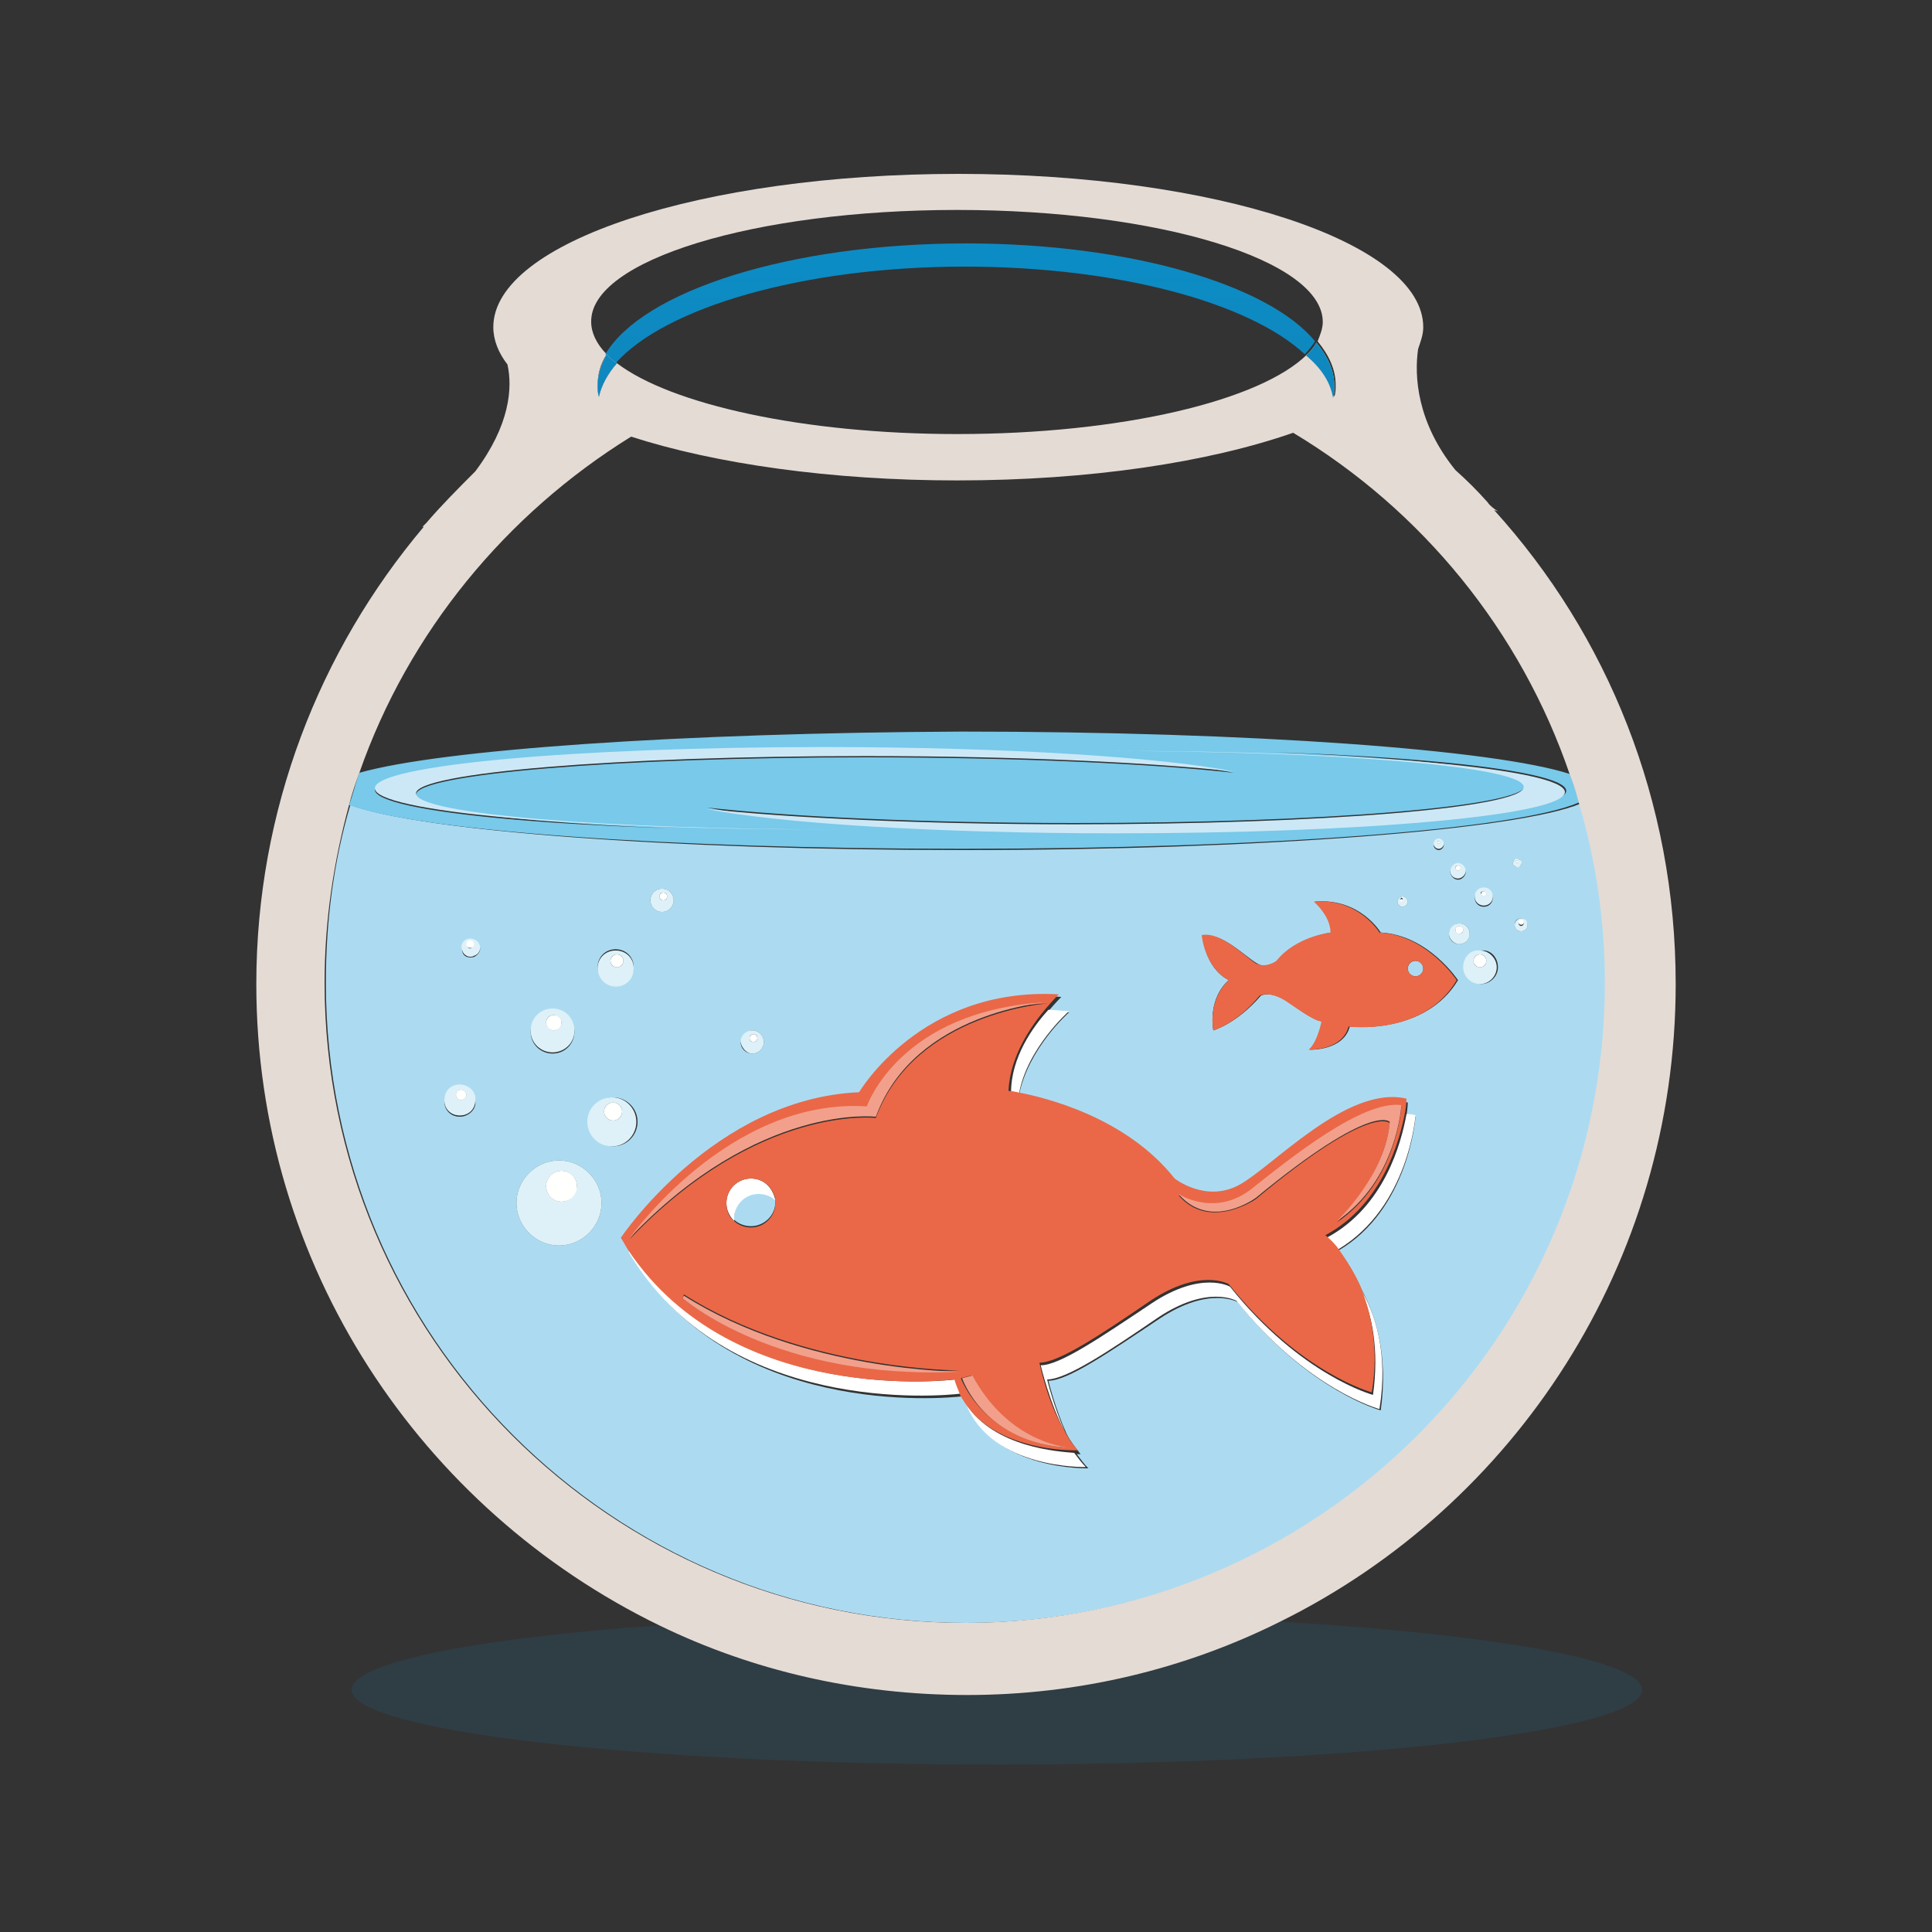 <?xml version="1.0" encoding="utf-8"?>
<!-- Generator: Adobe Illustrator 18.1.0, SVG Export Plug-In . SVG Version: 6.00 Build 0)  -->
<svg version="1.1" id="Layer_1" xmlns="http://www.w3.org/2000/svg" xmlns:xlink="http://www.w3.org/1999/xlink" x="0px" y="0px"
	 viewBox="0 0 150 150" enable-background="new 0 0 150 150" xml:space="preserve">
<rect x="0" y="0" width="150" height="150" fill="#333333" stroke="none"/>
<g>
	<path fill="none" d="M47.9,28.3c4.2,3.2,14.4,5.5,26.4,5.5c12.8,0,23.6-2.6,27.2-6.2c-4.3-4-14.5-6.8-26.4-6.8
		C62.4,20.8,51.7,23.9,47.9,28.3z"/>
	<path fill="none" d="M75,18.9c12.7,0,23.5,3.2,27.2,7.6c0.3-0.5,0.4-1,0.4-1.5c0-4.8-12.7-8.7-28.4-8.7c-15.7,0-28.4,3.9-28.4,8.7
		c0,0.9,0.4,1.7,1.2,2.5C49.9,22.6,61.3,18.9,75,18.9z"/>
	<path fill="none" d="M74.7,56.9c22.5,0,41.4,1.4,47.2,3.3c-3.8-11.2-11.5-20.6-21.5-26.6c-6.6,2.3-15.8,3.7-26.1,3.7
		c-9.9,0-18.8-1.3-25.3-3.4c-9.7,6-17.3,15.2-21.1,26.1C34.2,58.2,52.8,56.9,74.7,56.9z"/>
	<path opacity="0.19" fill="#236A95" d="M99.4,125.9c-7.4,3.6-15.7,5.7-24.4,5.7c-8.6,0-16.7-2-23.9-5.4c-14.3,1-23.8,2.9-23.8,5
		c0,3.2,22.4,5.8,50.1,5.8c27.7,0,50.1-2.6,50.1-5.8C127.5,128.9,116,126.9,99.4,125.9z"/>
	<path fill="#ACDBF1" d="M57,94.5c0,0.1,0,0.2,0,0.2c0.3,0.3,0.8,0.5,1.3,0.5c1,0,1.9-0.8,1.9-1.9c0-0.1,0-0.2,0-0.2
		c-0.3-0.3-0.8-0.5-1.3-0.5C57.8,92.6,57,93.5,57,94.5z"/>
	<circle fill="#ACDBF1" cx="109.9" cy="75.2" r="0.6"/>
	<path fill="#ACDBF1" d="M27.2,62.5c-1.3,4.4-1.9,9-1.9,13.8c0,27.5,22.3,49.7,49.7,49.7c27.5,0,49.7-22.3,49.7-49.7
		c0-4.8-0.7-9.5-2-13.9c-4.8,2-24.5,3.6-47.9,3.6C51.8,66,32.6,64.5,27.2,62.5z M35.7,86.7c-0.7,0-1.2-0.5-1.2-1.2
		c0-0.7,0.5-1.2,1.2-1.2c0.7,0,1.2,0.5,1.2,1.2C37,86.1,36.4,86.7,35.7,86.7z M36.8,74.3c-0.4,0.1-0.8,0-0.9-0.4
		c-0.1-0.4,0-0.8,0.4-0.9c0.4-0.1,0.8,0,0.9,0.4C37.4,73.7,37.2,74.1,36.8,74.3z M58.4,80c0.5,0,0.9,0.4,0.9,0.9
		c0,0.5-0.4,0.9-0.9,0.9c-0.5,0-0.9-0.4-0.9-0.9C57.6,80.5,58,80,58.4,80z M51.4,69c0.5,0,0.9,0.4,0.9,0.9c0,0.5-0.4,0.9-0.9,0.9
		c-0.5,0-0.9-0.4-0.9-0.9C50.5,69.4,50.9,69,51.4,69z M47.8,73.7c0.8,0,1.4,0.6,1.4,1.4c0,0.8-0.6,1.4-1.4,1.4
		c-0.8,0-1.4-0.6-1.4-1.4C46.4,74.3,47,73.7,47.8,73.7z M42.9,78.4c0.9,0,1.7,0.7,1.7,1.7c0,0.9-0.7,1.7-1.7,1.7
		c-0.9,0-1.7-0.7-1.7-1.7C41.2,79.1,42,78.4,42.9,78.4z M43.4,96.7c-1.8,0-3.3-1.5-3.3-3.3c0-1.8,1.5-3.3,3.3-3.3
		c1.8,0,3.3,1.5,3.3,3.3C46.7,95.2,45.2,96.7,43.4,96.7z M45.7,87.1c0-1,0.8-1.9,1.9-1.9c1,0,1.9,0.8,1.9,1.9c0,1-0.8,1.9-1.9,1.9
		C46.5,89,45.7,88.1,45.7,87.1z M118.6,71.8c0,0.3-0.2,0.5-0.5,0.5c-0.3,0-0.5-0.2-0.5-0.5c0-0.3,0.2-0.5,0.5-0.5
		C118.4,71.3,118.6,71.6,118.6,71.8z M117.5,66.9c0.1-0.2,0.2-0.2,0.4-0.2c0.2,0.1,0.2,0.2,0.2,0.4c-0.1,0.2-0.2,0.2-0.4,0.2
		C117.5,67.2,117.4,67.1,117.5,66.9z M116.3,75.1c0,0.7-0.6,1.3-1.3,1.3c-0.7,0-1.3-0.6-1.3-1.3c0-0.7,0.6-1.3,1.3-1.3
		C115.7,73.7,116.3,74.3,116.3,75.1z M115.2,69c0.4,0,0.7,0.3,0.7,0.7c0,0.4-0.3,0.7-0.7,0.7c-0.4,0-0.7-0.3-0.7-0.7
		C114.5,69.3,114.8,69,115.2,69z M113.2,67.1c0.3,0,0.6,0.3,0.6,0.6c0,0.3-0.3,0.6-0.6,0.6c-0.3,0-0.6-0.3-0.6-0.6
		C112.6,67.3,112.9,67.1,113.2,67.1z M113.3,71.7c0.4,0,0.8,0.3,0.8,0.8c0,0.4-0.3,0.8-0.8,0.8c-0.4,0-0.8-0.3-0.8-0.8
		C112.5,72.1,112.9,71.7,113.3,71.7z M111.7,65.2c0.2,0,0.4,0.2,0.4,0.4c0,0.2-0.2,0.4-0.4,0.4c-0.2,0-0.4-0.2-0.4-0.4
		C111.3,65.3,111.5,65.2,111.7,65.2z M108.9,69.6c0.2,0,0.4,0.2,0.4,0.4c0,0.2-0.2,0.4-0.4,0.4c-0.2,0-0.4-0.2-0.4-0.4
		C108.5,69.8,108.7,69.6,108.9,69.6z M97.6,74.8c0.8,0.5,1.6-0.2,1.6-0.2c1.5-1.9,4.2-2.2,4.2-2.2c0-1.3-1.3-2.4-1.3-2.4
		c3.5-0.3,5.1,2.4,5.1,2.4c3.7,0.2,6,3.7,6,3.7c-2.6,4.3-8.4,3.6-8.4,3.6c-0.5,1.9-3.1,1.8-3.1,1.8c0.6-0.6,1-2.2,1-2.2
		c-0.5,0-1.6-0.7-2.8-1.6c-1.3-0.8-2-0.4-2-0.4C96,79.5,94.2,80,94.2,80c-0.4-2.7,1.2-3.9,1.2-3.9c-1.9-1-2-3.4-2-3.4
		C94.8,72.3,96.7,74.3,97.6,74.8z M82.4,77.4c0,0-0.4,0.4-1,1.1c0.5,0,1,0,1.6,0.1c0,0-3.2,2.8-3.9,6.5c2,0.4,8.4,1.9,12.2,6.7
		c0,0,2.5,1.9,5,0.5c2.6-1.4,8.4-7.7,13-6.7c0,0,0,0.4-0.1,1c0.2,0,0.5,0,0.7,0.1c0,0-0.5,7.2-6,10.4c0.5,0.6,1.2,1.6,1.8,3
		c1.1,2,2.1,5.1,1.5,9.4c0,0-5.6-1.5-11.1-8.4c0,0-2.2-1.3-6.1,1.3c-3.9,2.6-7.1,4.8-8.6,4.8c0,0,0.5,2.1,1.4,4.1
		c0.3,0.6,0.7,1.1,1.1,1.6c0,0-0.1,0-0.3,0c0.3,0.4,0.6,0.8,0.9,1.1c0,0-7.3,0.2-9.3-4.9c-0.1-0.2-0.3-0.5-0.4-0.7
		c-1.6,0.2-18.2,1.7-25.8-11c0,0,0,0,0.1-0.1c-0.2-0.3-0.4-0.7-0.6-1c0,0,7.1-10.9,18.5-11.3C66.7,84.8,71.5,76.6,82.4,77.4z"/>
	<path fill="#78C9EA" d="M27.9,60c-0.3,0.8-0.5,1.7-0.8,2.5c5.4,2,24.7,3.4,47.6,3.4c23.5,0,43.1-1.5,47.9-3.6
		c-0.2-0.7-0.4-1.5-0.7-2.2c-5.8-1.9-24.8-3.3-47.2-3.3C52.8,56.9,34.2,58.2,27.9,60z M64,64.5c-19.3,0-34.9-1.4-34.9-3.2
		c0-1.8,15.6-3.2,34.9-3.2c14.2,0,26.4,0.8,31.8,1.9c-6.3-0.7-16.8-1.2-28.6-1.2c-19.3,0-34.9,1.3-34.9,2.9c0,1.6,14.7,2.8,33.2,2.9
		C65,64.5,64.5,64.5,64,64.5z M86.7,58.2c19.3,0,34.9,1.4,34.9,3.2c0,1.8-15.6,3.2-34.9,3.2c-14.2,0-26.4-0.8-31.8-1.9
		c6.3,0.7,16.8,1.2,28.6,1.2c19.3,0,34.9-1.3,34.9-2.9c0-1.6-14.7-2.8-33.2-2.9C85.7,58.2,86.2,58.2,86.7,58.2z"/>
	<path fill="#CCE8F6" d="M32.3,61.6c0-1.6,15.6-2.9,34.9-2.9c11.8,0,22.2,0.5,28.6,1.2C90.3,58.8,78.1,58,64,58
		c-19.3,0-34.9,1.4-34.9,3.2c0,1.8,15.6,3.2,34.9,3.2c0.5,0,1,0,1.5,0C47,64.4,32.3,63.2,32.3,61.6z"/>
	<path fill="#CCE8F6" d="M118.3,61.1c0,1.6-15.6,2.9-34.9,2.9c-11.8,0-22.2-0.5-28.6-1.2c5.5,1.1,17.7,1.9,31.8,1.9
		c19.3,0,34.9-1.4,34.9-3.2c0-1.8-15.6-3.2-34.9-3.2c-0.5,0-1,0-1.5,0C103.6,58.3,118.3,59.5,118.3,61.1z"/>
	<path fill="#FFFFFF" d="M106.6,108.3c0,0-5.6-1.5-11.1-8.4c0,0-2.2-1.3-6.1,1.3c-3.9,2.6-7.1,4.8-8.6,4.8c0,0,0.7,3,1.9,5.2
		c-0.9-2-1.4-4.1-1.4-4.1c1.5,0,4.8-2.2,8.6-4.8c3.9-2.6,6.1-1.3,6.1-1.3c5.5,6.9,11.1,8.4,11.1,8.4c0.7-4.3-0.3-7.4-1.5-9.4
		C106.5,102,107.1,104.7,106.6,108.3z"/>
	<path fill="#FFFFFF" d="M48.9,97.1c-0.1,0.1-0.1,0.1-0.1,0.1c7.5,12.7,24.2,11.2,25.8,11c-0.2-0.4-0.3-0.7-0.4-1.1
		C74.2,107.1,57.1,109.3,48.9,97.1z"/>
	<path fill="#FFFFFF" d="M75,109c2,5.1,9.3,4.9,9.3,4.9c-0.3-0.3-0.6-0.7-0.9-1.1C82.2,112.7,77.2,112.4,75,109z"/>
	<path fill="#FFFFFF" d="M79.1,85c0.6-3.6,3.9-6.5,3.9-6.5c-0.5,0-1.1-0.1-1.6-0.1c-1.2,1.3-2.9,3.7-2.9,6.4
		C78.4,84.9,78.7,84.9,79.1,85z"/>
	<path fill="#FFFFFF" d="M58.3,91.5c-1,0-1.9,0.8-1.9,1.9c0,0.5,0.2,1,0.6,1.4c0-0.1,0-0.2,0-0.2c0-1,0.8-1.9,1.9-1.9
		c0.5,0,1,0.2,1.3,0.5C60,92.2,59.3,91.5,58.3,91.5z"/>
	<path fill="#FFFFFF" d="M103,96.1c0,0,0.4,0.3,0.9,0.9c5.5-3.3,6-10.4,6-10.4c-0.2-0.1-0.5-0.1-0.7-0.1
		C108.8,88.7,107.5,93.7,103,96.1z"/>
	<path fill="#EA6847" d="M66.7,84.8c-11.3,0.5-18.5,11.3-18.5,11.3c0.2,0.3,0.4,0.7,0.6,1c8.2,12.2,25.3,10,25.3,10
		c0.1,0.4,0.3,0.8,0.4,1.1c0.1,0.3,0.3,0.5,0.4,0.7c2.2,3.4,7.2,3.7,8.5,3.7c0.2,0,0.3,0,0.3,0c-0.4-0.4-0.8-1-1.1-1.6
		c-1.3-2.2-1.9-5.2-1.9-5.2c1.5,0,4.8-2.2,8.6-4.8c3.9-2.6,6.1-1.3,6.1-1.3c5.5,6.9,11.1,8.4,11.1,8.4c0.6-3.5-0.1-6.3-0.9-8.3
		c-0.6-1.3-1.3-2.3-1.8-3c-0.5-0.6-0.9-0.9-0.9-0.9c4.5-2.4,5.8-7.5,6.2-9.6c0.1-0.6,0.1-1,0.1-1c-4.6-1.1-10.4,5.3-13,6.7
		c-2.6,1.4-5-0.5-5-0.5c-3.8-4.8-10.1-6.3-12.2-6.7c-0.4-0.1-0.7-0.1-0.7-0.1c0.1-2.7,1.8-5.1,2.9-6.4c0.6-0.7,1-1.1,1-1.1
		C71.5,76.6,66.7,84.8,66.7,84.8z M53,100.8l0.1-0.3c9.3,5.9,21.4,5.9,21.4,5.9C60.2,107.1,53,100.8,53,100.8z M60.2,93.4
		c0,1-0.8,1.9-1.9,1.9c-0.5,0-1-0.2-1.3-0.5c-0.4-0.3-0.6-0.8-0.6-1.4c0-1,0.8-1.9,1.9-1.9c1,0,1.7,0.7,1.9,1.6
		C60.2,93.2,60.2,93.3,60.2,93.4z M97.3,92.3c2.9-2.3,8.5-6.9,11.5-6.4c0,0-0.3,5.8-5,9c0,0,3.7-3.6,4.1-7.7c0,0-1.4-1.6-10.4,5.9
		c0,0-3.6,2.5-6-0.3C91.5,92.7,94.4,94.6,97.3,92.3z M83,112.4c0.1,0,0.1,0,0.2,0C83.2,112.4,83.1,112.4,83,112.4
		c-6.6-0.4-8.4-5.4-8.4-5.4l0.8-0.2C78.1,111.6,82.1,112.3,83,112.4z M81.4,77.9c0,0-10.4,0.7-13.4,8.9c0,0-9.1-1.1-19.1,9.4
		c0,0,7.8-10.9,18.4-10.2C67.3,85.9,69.8,78.4,81.4,77.9z"/>
	<path fill="#EA6847" d="M95.4,76.1c0,0-1.6,1.3-1.2,3.9c0,0,1.8-0.5,3.6-2.7c0,0,0.7-0.4,2,0.4c1.2,0.8,2.3,1.6,2.8,1.6
		c0,0-0.3,1.6-1,2.2c0,0,2.6,0.1,3.1-1.8c0,0,5.8,0.8,8.4-3.6c0,0-2.3-3.5-6-3.7c0,0-1.6-2.7-5.1-2.4c0,0,1.3,1.1,1.3,2.4
		c0,0-2.7,0.3-4.2,2.2c0,0-0.8,0.6-1.6,0.2c-0.8-0.5-2.7-2.5-4.2-2.2C93.3,72.6,93.5,75.1,95.4,76.1z M109.9,74.6
		c0.3,0,0.6,0.3,0.6,0.6c0,0.3-0.3,0.6-0.6,0.6c-0.3,0-0.6-0.3-0.6-0.6C109.3,74.9,109.5,74.6,109.9,74.6z"/>
	<path fill="#E4DBD5" d="M99.4,125.9c18.2-9,30.7-27.8,30.7-49.5c0-14.2-5.3-27.1-14.1-36.8l0.3,0.1c-0.3-0.2-0.6-0.4-0.8-0.7
		c-0.8-0.9-1.6-1.7-2.5-2.5c-3-3.7-3.2-7.3-2.9-9.4c0.2-0.6,0.4-1.1,0.4-1.7c0-6.6-16.2-11.9-36.1-11.9s-36.1,5.3-36.1,11.9
		c0,1,0.4,2,1.1,2.9c0.4,1.8,0.2,4.7-2.5,8.3c-1.3,1.3-2.6,2.6-3.8,4c-0.1,0.1-0.2,0.2-0.3,0.3l0.1,0c-8.1,9.6-13,22-13,35.5
		c0,21.9,12.8,40.8,31.3,49.8c7.2,3.5,15.3,5.4,23.9,5.4C83.7,131.6,92,129.6,99.4,125.9z M74.3,16.3c15.7,0,28.4,3.9,28.4,8.7
		c0,0.5-0.2,1-0.4,1.5c0.9,1.1,1.4,2.2,1.4,3.4c0,0.3,0,0.6-0.1,0.9c-0.3-1.2-1-2.3-2.1-3.3c-3.6,3.6-14.4,6.2-27.2,6.2
		c-11.9,0-22.2-2.3-26.4-5.5c-0.7,0.8-1.2,1.7-1.4,2.6c-0.1-0.3-0.1-0.6-0.1-0.9c0-0.8,0.2-1.6,0.7-2.4c-0.8-0.8-1.2-1.7-1.2-2.5
		C45.8,20.2,58.6,16.3,74.3,16.3z M49,33.9c6.5,2.1,15.5,3.4,25.3,3.4c10.3,0,19.5-1.4,26.1-3.7c10,6,17.7,15.4,21.5,26.6
		c0.3,0.7,0.5,1.5,0.7,2.2c1.3,4.4,2,9.1,2,13.9c0,27.5-22.3,49.7-49.7,49.7c-27.5,0-49.7-22.3-49.7-49.7c0-4.8,0.7-9.4,1.9-13.8
		c0.2-0.8,0.5-1.7,0.8-2.5C31.7,49.1,39.3,39.9,49,33.9z"/>
	<linearGradient id="SVGID_1_" gradientUnits="userSpaceOnUse" x1="74.65" y1="-13.544" x2="74.65" y2="91.161">
		<stop  offset="0" style="stop-color:#019CDB"/>
		<stop  offset="1" style="stop-color:#236A95"/>
	</linearGradient>
	<path fill="url(#SVGID_1_)" d="M75,18.9c-13.7,0-25.1,3.7-28,8.6c0.2,0.2,0.5,0.5,0.8,0.7c3.8-4.3,14.5-7.5,27.1-7.5
		c11.9,0,22.1,2.8,26.4,6.8c0.3-0.3,0.6-0.7,0.8-1C98.5,22.1,87.7,18.9,75,18.9z"/>
	<path fill="#E4DBD5" d="M103.5,30.9c0.1-0.3,0.1-0.6,0.1-0.9c0-1.2-0.5-2.3-1.4-3.4c-0.2,0.4-0.5,0.7-0.8,1
		C102.6,28.6,103.3,29.7,103.5,30.9z"/>
	<linearGradient id="SVGID_2_" gradientUnits="userSpaceOnUse" x1="102.545" y1="-13.544" x2="102.545" y2="91.161">
		<stop  offset="0" style="stop-color:#019CDB"/>
		<stop  offset="1" style="stop-color:#236A95"/>
	</linearGradient>
	<path fill="url(#SVGID_2_)" d="M103.5,30.9c0.1-0.3,0.1-0.6,0.1-0.9c0-1.2-0.5-2.3-1.4-3.4c-0.2,0.4-0.5,0.7-0.8,1
		C102.6,28.6,103.3,29.7,103.5,30.9z"/>
	<path fill="#E4DBD5" d="M47.1,27.5c-0.4,0.8-0.7,1.6-0.7,2.4c0,0.3,0,0.6,0.1,0.9c0.2-0.9,0.7-1.8,1.4-2.6
		C47.6,28,47.3,27.8,47.1,27.5z"/>
	<linearGradient id="SVGID_3_" gradientUnits="userSpaceOnUse" x1="47.132" y1="-13.544" x2="47.132" y2="91.161">
		<stop  offset="0" style="stop-color:#019CDB"/>
		<stop  offset="1" style="stop-color:#236A95"/>
	</linearGradient>
	<path fill="url(#SVGID_3_)" d="M47.1,27.5c-0.4,0.8-0.7,1.6-0.7,2.4c0,0.3,0,0.6,0.1,0.9c0.2-0.9,0.7-1.8,1.4-2.6
		C47.6,28,47.3,27.8,47.1,27.5z"/>
	<path fill="#ACDBF1" d="M43.4,90.1c-1.8,0-3.3,1.5-3.3,3.3c0,1.8,1.5,3.3,3.3,3.3c1.8,0,3.3-1.5,3.3-3.3
		C46.7,91.6,45.2,90.1,43.4,90.1z M43.6,93.3c-0.6,0-1.2-0.5-1.2-1.2c0-0.6,0.5-1.2,1.2-1.2c0.6,0,1.2,0.5,1.2,1.2
		C44.7,92.8,44.2,93.3,43.6,93.3z"/>
	<path opacity="0.6" fill="#FFFFFE" d="M43.4,90.1c-1.8,0-3.3,1.5-3.3,3.3c0,1.8,1.5,3.3,3.3,3.3c1.8,0,3.3-1.5,3.3-3.3
		C46.7,91.6,45.2,90.1,43.4,90.1z M43.6,93.3c-0.6,0-1.2-0.5-1.2-1.2c0-0.6,0.5-1.2,1.2-1.2c0.6,0,1.2,0.5,1.2,1.2
		C44.7,92.8,44.2,93.3,43.6,93.3z"/>
	<circle fill="#FFFFFE" cx="43.6" cy="92.1" r="1.2"/>
	<path fill="#ACDBF1" d="M49.4,87.1c0-1-0.8-1.9-1.9-1.9c-1,0-1.9,0.8-1.9,1.9c0,1,0.8,1.9,1.9,1.9C48.6,89,49.4,88.1,49.4,87.1z
		 M47.6,87c-0.4,0-0.7-0.3-0.7-0.7c0-0.4,0.3-0.7,0.7-0.7c0.4,0,0.7,0.3,0.7,0.7C48.3,86.7,48,87,47.6,87z"/>
	<path opacity="0.6" fill="#FFFFFE" d="M49.4,87.1c0-1-0.8-1.9-1.9-1.9c-1,0-1.9,0.8-1.9,1.9c0,1,0.8,1.9,1.9,1.9
		C48.6,89,49.4,88.1,49.4,87.1z M47.6,87c-0.4,0-0.7-0.3-0.7-0.7c0-0.4,0.3-0.7,0.7-0.7c0.4,0,0.7,0.3,0.7,0.7
		C48.3,86.7,48,87,47.6,87z"/>
	<circle fill="#FFFFFE" cx="47.6" cy="86.3" r="0.7"/>
	<path fill="#ACDBF1" d="M42.9,81.7c0.9,0,1.7-0.7,1.7-1.7c0-0.9-0.7-1.7-1.7-1.7c-0.9,0-1.7,0.7-1.7,1.7C41.2,81,42,81.7,42.9,81.7
		z M43,78.8c0.3,0,0.6,0.3,0.6,0.6c0,0.3-0.3,0.6-0.6,0.6c-0.3,0-0.6-0.3-0.6-0.6C42.4,79.1,42.6,78.8,43,78.8z"/>
	<path opacity="0.6" fill="#FFFFFE" d="M42.9,81.7c0.9,0,1.7-0.7,1.7-1.7c0-0.9-0.7-1.7-1.7-1.7c-0.9,0-1.7,0.7-1.7,1.7
		C41.2,81,42,81.7,42.9,81.7z M43,78.8c0.3,0,0.6,0.3,0.6,0.6c0,0.3-0.3,0.6-0.6,0.6c-0.3,0-0.6-0.3-0.6-0.6
		C42.4,79.1,42.6,78.8,43,78.8z"/>
	<circle fill="#FFFFFE" cx="43" cy="79.4" r="0.6"/>
	<path fill="#ACDBF1" d="M47.8,76.6c0.8,0,1.4-0.6,1.4-1.4c0-0.8-0.6-1.4-1.4-1.4c-0.8,0-1.4,0.6-1.4,1.4
		C46.4,75.9,47,76.6,47.8,76.6z M47.9,74.1c0.3,0,0.5,0.2,0.5,0.5c0,0.3-0.2,0.5-0.5,0.5c-0.3,0-0.5-0.2-0.5-0.5
		C47.4,74.3,47.6,74.1,47.9,74.1z"/>
	<path opacity="0.6" fill="#FFFFFE" d="M47.8,76.6c0.8,0,1.4-0.6,1.4-1.4c0-0.8-0.6-1.4-1.4-1.4c-0.8,0-1.4,0.6-1.4,1.4
		C46.4,75.9,47,76.6,47.8,76.6z M47.9,74.1c0.3,0,0.5,0.2,0.5,0.5c0,0.3-0.2,0.5-0.5,0.5c-0.3,0-0.5-0.2-0.5-0.5
		C47.4,74.3,47.6,74.1,47.9,74.1z"/>
	<circle fill="#FFFFFE" cx="47.9" cy="74.6" r="0.5"/>
	<path fill="#ACDBF1" d="M58.4,81.8c0.5,0,0.9-0.4,0.9-0.9c0-0.5-0.4-0.9-0.9-0.9c-0.5,0-0.9,0.4-0.9,0.9
		C57.6,81.4,58,81.8,58.4,81.8z M58.5,80.3c0.2,0,0.3,0.1,0.3,0.3c0,0.2-0.1,0.3-0.3,0.3c-0.2,0-0.3-0.1-0.3-0.3
		C58.2,80.4,58.3,80.3,58.5,80.3z"/>
	<path opacity="0.6" fill="#FFFFFE" d="M58.4,81.8c0.5,0,0.9-0.4,0.9-0.9c0-0.5-0.4-0.9-0.9-0.9c-0.5,0-0.9,0.4-0.9,0.9
		C57.6,81.4,58,81.8,58.4,81.8z M58.5,80.3c0.2,0,0.3,0.1,0.3,0.3c0,0.2-0.1,0.3-0.3,0.3c-0.2,0-0.3-0.1-0.3-0.3
		C58.2,80.4,58.3,80.3,58.5,80.3z"/>
	<circle fill="#FFFFFE" cx="58.5" cy="80.6" r="0.3"/>
	<path fill="#ACDBF1" d="M35.7,84.2c-0.7,0-1.2,0.5-1.2,1.2c0,0.7,0.5,1.2,1.2,1.2c0.7,0,1.2-0.5,1.2-1.2
		C37,84.8,36.4,84.2,35.7,84.2z M35.8,85.4c-0.2,0-0.4-0.2-0.4-0.4c0-0.2,0.2-0.4,0.4-0.4c0.2,0,0.4,0.2,0.4,0.4
		C36.2,85.2,36,85.4,35.8,85.4z"/>
	<path opacity="0.6" fill="#FFFFFE" d="M35.7,84.2c-0.7,0-1.2,0.5-1.2,1.2c0,0.7,0.5,1.2,1.2,1.2c0.7,0,1.2-0.5,1.2-1.2
		C37,84.8,36.4,84.2,35.7,84.2z M35.8,85.4c-0.2,0-0.4-0.2-0.4-0.4c0-0.2,0.2-0.4,0.4-0.4c0.2,0,0.4,0.2,0.4,0.4
		C36.2,85.2,36,85.4,35.8,85.4z"/>
	<circle fill="#FFFFFE" cx="35.8" cy="85" r="0.4"/>
	<path fill="#ACDBF1" d="M36.3,72.9c-0.4,0.1-0.6,0.6-0.4,0.9c0.1,0.4,0.6,0.6,0.9,0.4c0.4-0.1,0.6-0.6,0.4-0.9
		C37.1,73,36.7,72.8,36.3,72.9z M36.6,73.6c-0.1,0.1-0.3,0-0.3-0.1c-0.1-0.1,0-0.3,0.1-0.3c0.1-0.1,0.3,0,0.3,0.1
		C36.8,73.4,36.7,73.5,36.6,73.6z"/>
	<path opacity="0.6" fill="#FFFFFE" d="M36.3,72.9c-0.4,0.1-0.6,0.6-0.4,0.9c0.1,0.4,0.6,0.6,0.9,0.4c0.4-0.1,0.6-0.6,0.4-0.9
		C37.1,73,36.7,72.8,36.3,72.9z M36.6,73.6c-0.1,0.1-0.3,0-0.3-0.1c-0.1-0.1,0-0.3,0.1-0.3c0.1-0.1,0.3,0,0.3,0.1
		C36.8,73.4,36.7,73.5,36.6,73.6z"/>
	<circle fill="#FFFFFE" cx="36.5" cy="73.3" r="0.3"/>
	<path fill="#ACDBF1" d="M51.4,70.8c0.5,0,0.9-0.4,0.9-0.9c0-0.5-0.4-0.9-0.9-0.9c-0.5,0-0.9,0.4-0.9,0.9
		C50.5,70.4,50.9,70.8,51.4,70.8z M51.5,69.3c0.2,0,0.3,0.1,0.3,0.3c0,0.2-0.1,0.3-0.3,0.3c-0.2,0-0.3-0.1-0.3-0.3
		C51.2,69.4,51.3,69.3,51.5,69.3z"/>
	<path opacity="0.6" fill="#FFFFFE" d="M51.4,70.8c0.5,0,0.9-0.4,0.9-0.9c0-0.5-0.4-0.9-0.9-0.9c-0.5,0-0.9,0.4-0.9,0.9
		C50.5,70.4,50.9,70.8,51.4,70.8z M51.5,69.3c0.2,0,0.3,0.1,0.3,0.3c0,0.2-0.1,0.3-0.3,0.3c-0.2,0-0.3-0.1-0.3-0.3
		C51.2,69.4,51.3,69.3,51.5,69.3z"/>
	<circle fill="#FFFFFE" cx="51.5" cy="69.6" r="0.3"/>
	<path fill="#ACDBF1" d="M113.6,75.1c0,0.7,0.6,1.3,1.3,1.3c0.7,0,1.3-0.6,1.3-1.3c0-0.7-0.6-1.3-1.3-1.3
		C114.2,73.7,113.6,74.3,113.6,75.1z M115.4,74.6c0,0.3-0.2,0.5-0.5,0.5c-0.3,0-0.5-0.2-0.5-0.5c0-0.3,0.2-0.5,0.5-0.5
		C115.2,74.1,115.4,74.3,115.4,74.6z"/>
	<path opacity="0.6" fill="#FFFFFE" d="M113.6,75.1c0,0.7,0.6,1.3,1.3,1.3c0.7,0,1.3-0.6,1.3-1.3c0-0.7-0.6-1.3-1.3-1.3
		C114.2,73.7,113.6,74.3,113.6,75.1z M115.4,74.6c0,0.3-0.2,0.5-0.5,0.5c-0.3,0-0.5-0.2-0.5-0.5c0-0.3,0.2-0.5,0.5-0.5
		C115.2,74.1,115.4,74.3,115.4,74.6z"/>
	<circle fill="#FFFFFE" cx="114.9" cy="74.6" r="0.5"/>
	<path fill="#ACDBF1" d="M113.3,73.3c0.4,0,0.8-0.3,0.8-0.8c0-0.4-0.3-0.8-0.8-0.8c-0.4,0-0.8,0.3-0.8,0.8
		C112.5,72.9,112.9,73.3,113.3,73.3z M113.3,71.9c0.1,0,0.3,0.1,0.3,0.3c0,0.2-0.1,0.3-0.3,0.3c-0.1,0-0.3-0.1-0.3-0.3
		C113,72.1,113.1,71.9,113.3,71.9z"/>
	<path opacity="0.6" fill="#FFFFFE" d="M113.3,73.3c0.4,0,0.8-0.3,0.8-0.8c0-0.4-0.3-0.8-0.8-0.8c-0.4,0-0.8,0.3-0.8,0.8
		C112.5,72.9,112.9,73.3,113.3,73.3z M113.3,71.9c0.1,0,0.3,0.1,0.3,0.3c0,0.2-0.1,0.3-0.3,0.3c-0.1,0-0.3-0.1-0.3-0.3
		C113,72.1,113.1,71.9,113.3,71.9z"/>
	<circle fill="#FFFFFE" cx="113.3" cy="72.2" r="0.3"/>
	<path fill="#ACDBF1" d="M115.2,70.3c0.4,0,0.7-0.3,0.7-0.7c0-0.4-0.3-0.7-0.7-0.7c-0.4,0-0.7,0.3-0.7,0.7
		C114.5,70,114.8,70.3,115.2,70.3z M115.2,69.2c0.1,0,0.2,0.1,0.2,0.2c0,0.1-0.1,0.2-0.2,0.2c-0.1,0-0.2-0.1-0.2-0.2
		C114.9,69.3,115,69.2,115.2,69.2z"/>
	<path opacity="0.6" fill="#FFFFFE" d="M115.2,70.3c0.4,0,0.7-0.3,0.7-0.7c0-0.4-0.3-0.7-0.7-0.7c-0.4,0-0.7,0.3-0.7,0.7
		C114.5,70,114.8,70.3,115.2,70.3z M115.2,69.2c0.1,0,0.2,0.1,0.2,0.2c0,0.1-0.1,0.2-0.2,0.2c-0.1,0-0.2-0.1-0.2-0.2
		C114.9,69.3,115,69.2,115.2,69.2z"/>
	<circle fill="#FFFFFE" cx="115.2" cy="69.4" r="0.2"/>
	<path fill="#ACDBF1" d="M113.2,68.2c0.3,0,0.6-0.3,0.6-0.6c0-0.3-0.3-0.6-0.6-0.6c-0.3,0-0.6,0.3-0.6,0.6
		C112.6,68,112.9,68.2,113.2,68.2z M113.2,67.2c0.1,0,0.2,0.1,0.2,0.2c0,0.1-0.1,0.2-0.2,0.2c-0.1,0-0.2-0.1-0.2-0.2
		C113,67.3,113,67.2,113.2,67.2z"/>
	<path opacity="0.6" fill="#FFFFFE" d="M113.2,68.2c0.3,0,0.6-0.3,0.6-0.6c0-0.3-0.3-0.6-0.6-0.6c-0.3,0-0.6,0.3-0.6,0.6
		C112.6,68,112.9,68.2,113.2,68.2z M113.2,67.2c0.1,0,0.2,0.1,0.2,0.2c0,0.1-0.1,0.2-0.2,0.2c-0.1,0-0.2-0.1-0.2-0.2
		C113,67.3,113,67.2,113.2,67.2z"/>
	<circle fill="#FFFFFE" cx="113.2" cy="67.4" r="0.2"/>
	<path fill="#ACDBF1" d="M108.9,70.4c0.2,0,0.4-0.2,0.4-0.4c0-0.2-0.2-0.4-0.4-0.4c-0.2,0-0.4,0.2-0.4,0.4
		C108.5,70.2,108.7,70.4,108.9,70.4z M108.8,69.7c0.1,0,0.1,0.1,0.1,0.1c0,0.1-0.1,0.1-0.1,0.1c-0.1,0-0.1-0.1-0.1-0.1
		C108.7,69.8,108.8,69.7,108.8,69.7z"/>
	<path opacity="0.6" fill="#FFFFFE" d="M108.9,70.4c0.2,0,0.4-0.2,0.4-0.4c0-0.2-0.2-0.4-0.4-0.4c-0.2,0-0.4,0.2-0.4,0.4
		C108.5,70.2,108.7,70.4,108.9,70.4z M108.8,69.7c0.1,0,0.1,0.1,0.1,0.1c0,0.1-0.1,0.1-0.1,0.1c-0.1,0-0.1-0.1-0.1-0.1
		C108.7,69.8,108.8,69.7,108.8,69.7z"/>
	<circle fill="#FFFFFE" cx="108.8" cy="69.9" r="0.1"/>
	<path fill="#ACDBF1" d="M117.6,71.8c0,0.3,0.2,0.5,0.5,0.5c0.3,0,0.5-0.2,0.5-0.5c0-0.3-0.2-0.5-0.5-0.5
		C117.8,71.3,117.6,71.6,117.6,71.8z M118.1,71.5c0.1,0,0.2,0.1,0.2,0.2c0,0.1-0.1,0.2-0.2,0.2c-0.1,0-0.2-0.1-0.2-0.2
		C117.9,71.6,118,71.5,118.1,71.5z"/>
	<path opacity="0.6" fill="#FFFFFE" d="M117.6,71.8c0,0.3,0.2,0.5,0.5,0.5c0.3,0,0.5-0.2,0.5-0.5c0-0.3-0.2-0.5-0.5-0.5
		C117.8,71.3,117.6,71.6,117.6,71.8z M118.1,71.5c0.1,0,0.2,0.1,0.2,0.2c0,0.1-0.1,0.2-0.2,0.2c-0.1,0-0.2-0.1-0.2-0.2
		C117.9,71.6,118,71.5,118.1,71.5z"/>
	<circle fill="#FFFFFE" cx="118.1" cy="71.6" r="0.2"/>
	<path fill="#ACDBF1" d="M117.7,67.3c0.2,0.1,0.3,0,0.4-0.2c0.1-0.2,0-0.3-0.2-0.4c-0.2-0.1-0.3,0-0.4,0.2
		C117.4,67.1,117.5,67.2,117.7,67.3z M117.8,66.8c0.1,0,0.1,0.1,0.1,0.1c0,0.1-0.1,0.1-0.1,0.1c-0.1,0-0.1-0.1-0.1-0.1
		C117.7,66.8,117.8,66.8,117.8,66.8z"/>
	<path opacity="0.6" fill="#FFFFFE" d="M117.7,67.3c0.2,0.1,0.3,0,0.4-0.2c0.1-0.2,0-0.3-0.2-0.4c-0.2-0.1-0.3,0-0.4,0.2
		C117.4,67.1,117.5,67.2,117.7,67.3z M117.8,66.8c0.1,0,0.1,0.1,0.1,0.1c0,0.1-0.1,0.1-0.1,0.1c-0.1,0-0.1-0.1-0.1-0.1
		C117.7,66.8,117.8,66.8,117.8,66.8z"/>
	<circle fill="#FFFFFE" cx="117.8" cy="66.9" r="0.1"/>
	<path fill="#ACDBF1" d="M111.7,65.9c0.2,0,0.4-0.2,0.4-0.4c0-0.2-0.2-0.4-0.4-0.4c-0.2,0-0.4,0.2-0.4,0.4
		C111.3,65.7,111.5,65.9,111.7,65.9z M111.7,65.3c0.1,0,0.1,0.1,0.1,0.1c0,0.1-0.1,0.1-0.1,0.1c-0.1,0-0.1-0.1-0.1-0.1
		C111.6,65.3,111.6,65.3,111.7,65.3z"/>
	<path opacity="0.6" fill="#FFFFFE" d="M111.7,65.9c0.2,0,0.4-0.2,0.4-0.4c0-0.2-0.2-0.4-0.4-0.4c-0.2,0-0.4,0.2-0.4,0.4
		C111.3,65.7,111.5,65.9,111.7,65.9z M111.7,65.3c0.1,0,0.1,0.1,0.1,0.1c0,0.1-0.1,0.1-0.1,0.1c-0.1,0-0.1-0.1-0.1-0.1
		C111.6,65.3,111.6,65.3,111.7,65.3z"/>
	<circle fill="#FFFFFE" cx="111.7" cy="65.4" r="0.1"/>
	<path fill="#EA6847" d="M48.9,96.1c10-10.5,19.1-9.4,19.1-9.4c3-8.2,13.4-8.9,13.4-8.9c-11.6,0.6-14.1,8.1-14.1,8.1
		C56.6,85.2,48.9,96.1,48.9,96.1z"/>
	<path opacity="0.37" fill="#FFFFFE" d="M48.9,96.1c10-10.5,19.1-9.4,19.1-9.4c3-8.2,13.4-8.9,13.4-8.9c-11.6,0.6-14.1,8.1-14.1,8.1
		C56.6,85.2,48.9,96.1,48.9,96.1z"/>
	<path fill="#EA6847" d="M53,100.8c0,0,7.3,6.4,21.5,5.7c0,0-12.1,0-21.4-5.9L53,100.8z"/>
	<path opacity="0.37" fill="#FFFFFE" d="M53,100.8c0,0,7.3,6.4,21.5,5.7c0,0-12.1,0-21.4-5.9L53,100.8z"/>
	<path fill="#EA6847" d="M75.5,106.8l-0.8,0.2c0,0,1.7,5.1,8.4,5.4C82.1,112.3,78.1,111.6,75.5,106.8z"/>
	<path opacity="0.37" fill="#FFFFFE" d="M75.5,106.8l-0.8,0.2c0,0,1.7,5.1,8.4,5.4C82.1,112.3,78.1,111.6,75.5,106.8z"/>
	<path fill="#EA6847" d="M83,112.4c0.1,0,0.2,0,0.2,0C83.1,112.4,83.1,112.4,83,112.4z"/>
	<path opacity="0.37" fill="#FFFFFE" d="M83,112.4c0.1,0,0.2,0,0.2,0C83.1,112.4,83.1,112.4,83,112.4z"/>
	<path fill="#EA6847" d="M91.5,92.7c2.5,2.9,6,0.3,6,0.3c9.1-7.5,10.4-5.9,10.4-5.9c-0.3,4.1-4.1,7.7-4.1,7.7c4.7-3.2,5-9,5-9
		c-3-0.4-8.6,4.1-11.5,6.4C94.4,94.6,91.5,92.7,91.5,92.7z"/>
	<path opacity="0.37" fill="#FFFFFE" d="M91.5,92.7c2.5,2.9,6,0.3,6,0.3c9.1-7.5,10.4-5.9,10.4-5.9c-0.3,4.1-4.1,7.7-4.1,7.7
		c4.7-3.2,5-9,5-9c-3-0.4-8.6,4.1-11.5,6.4C94.4,94.6,91.5,92.7,91.5,92.7z"/>
</g>
</svg>
